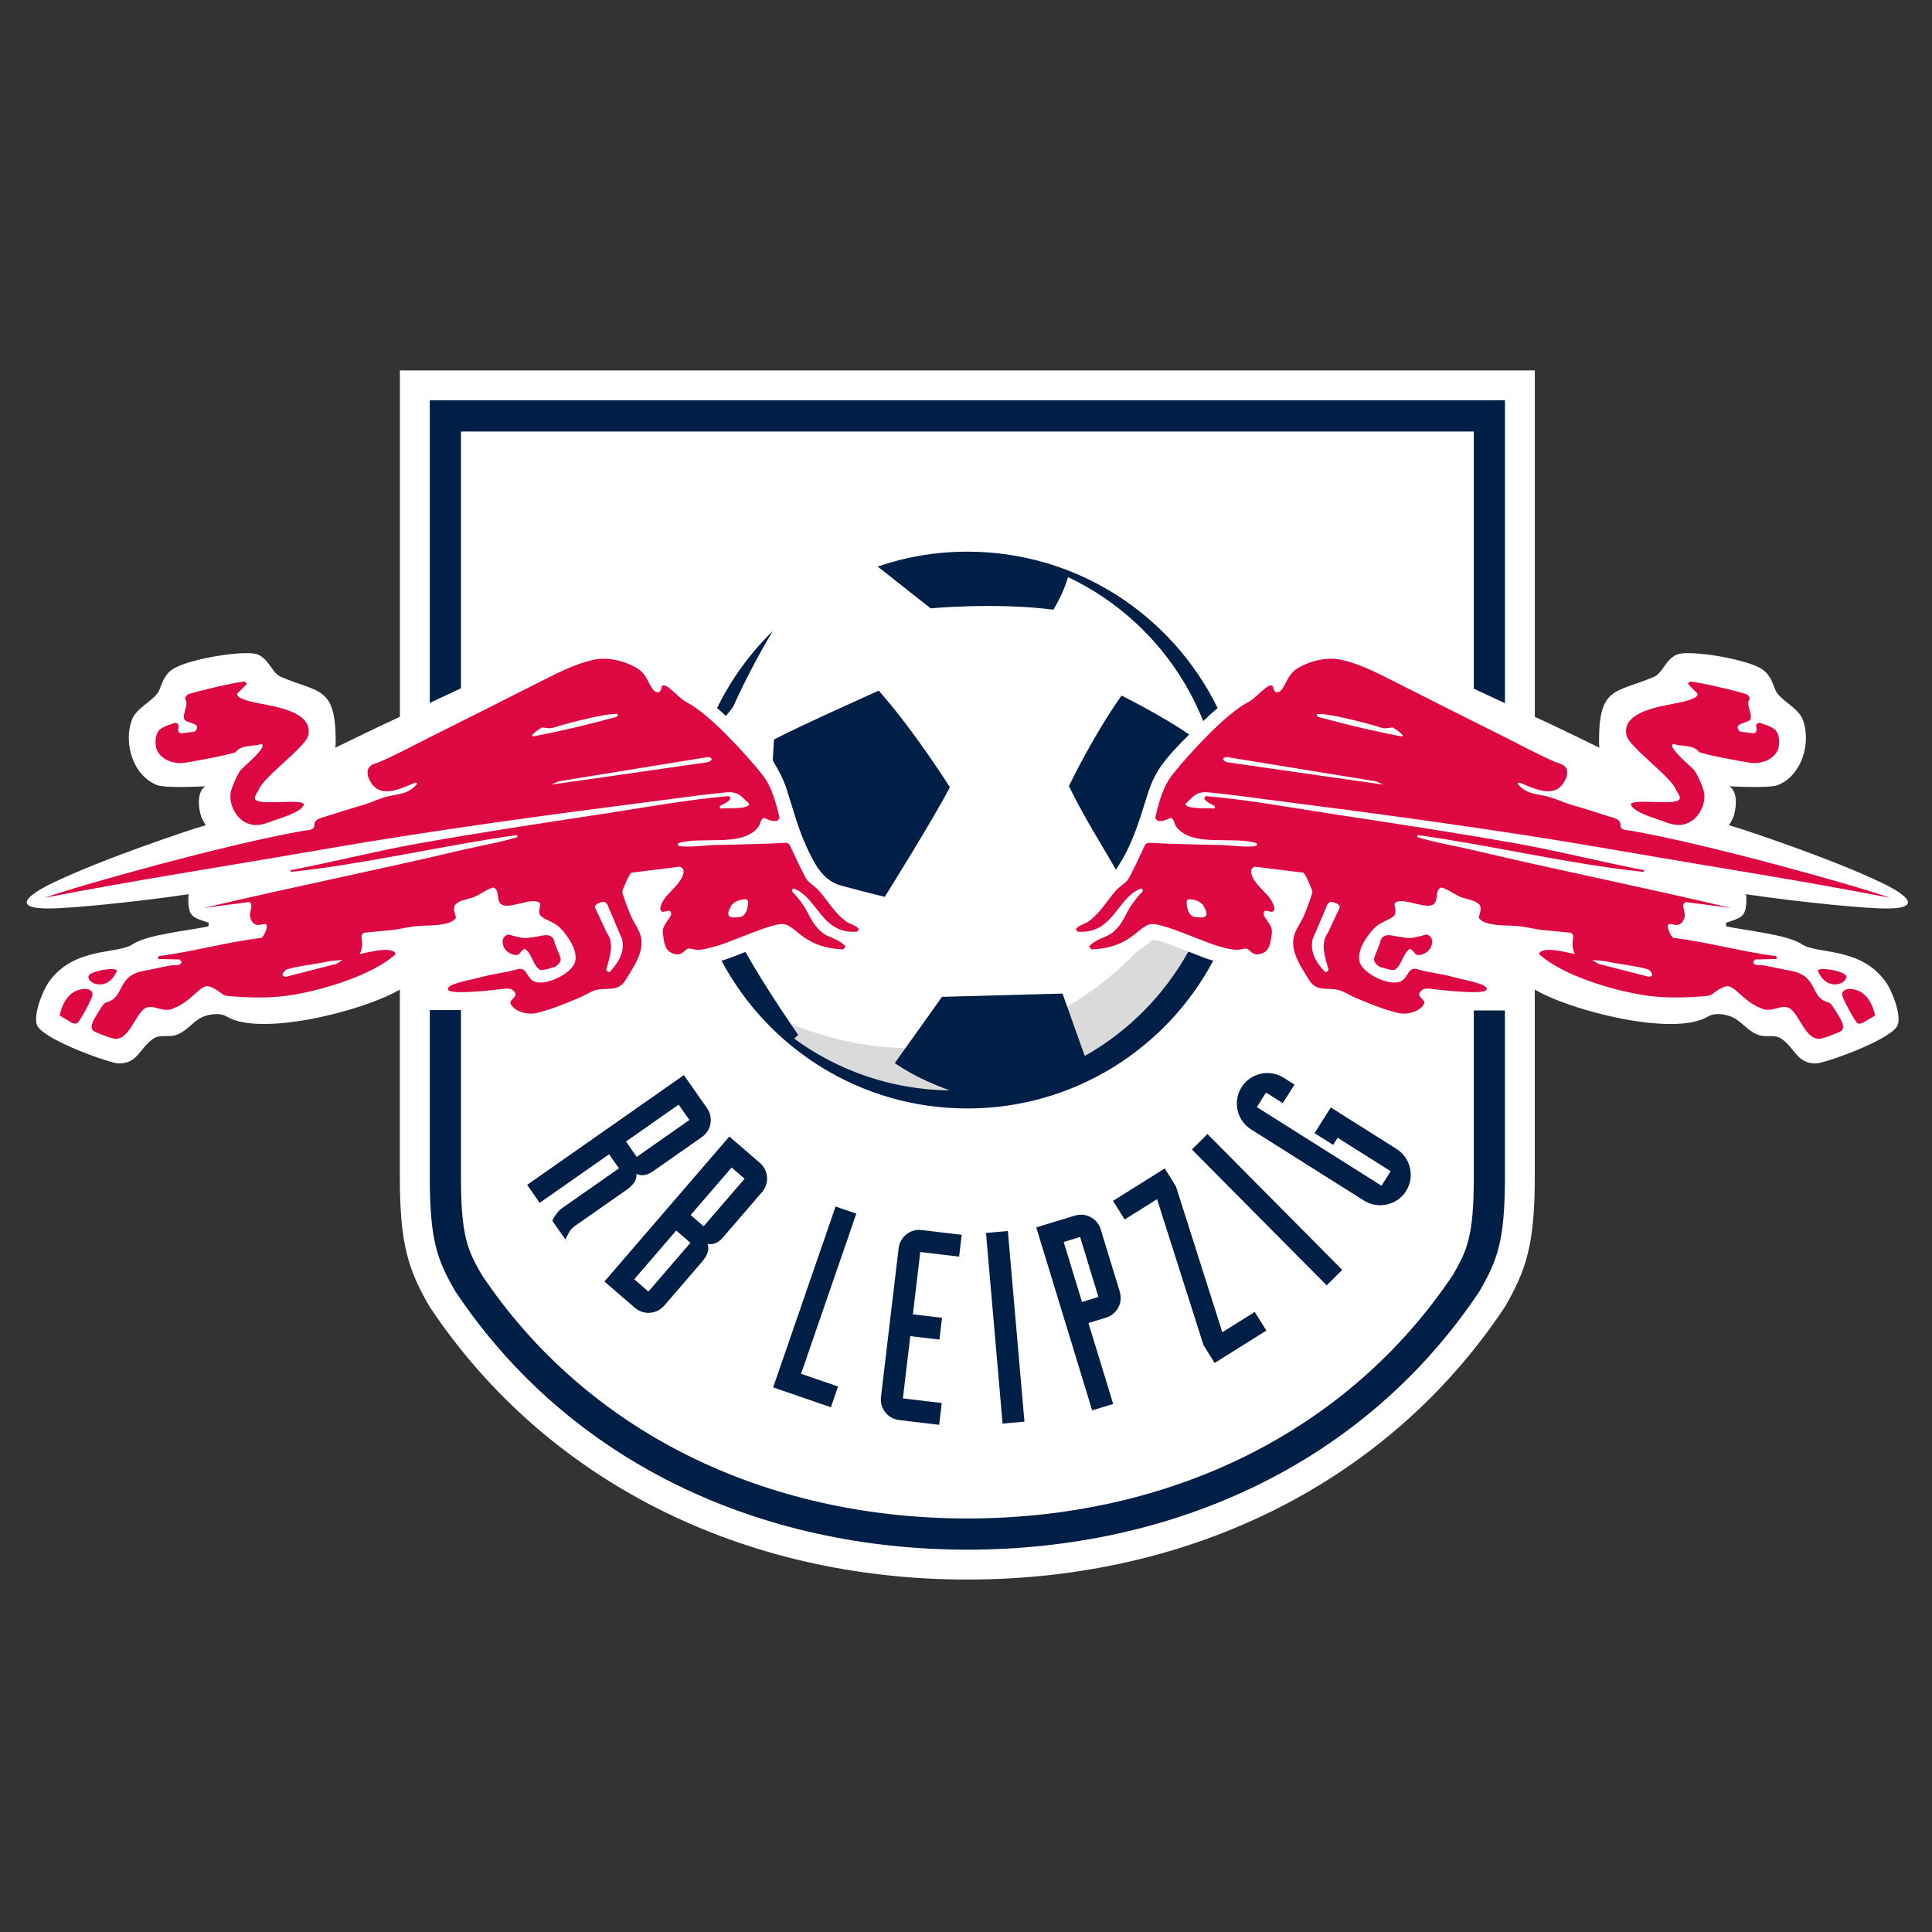 <svg width="500" height="500" viewBox="0 0 500 500" fill="none" xmlns="http://www.w3.org/2000/svg">
<rect x="0" y="0" width="500" height="500" fill="#333333" stroke="none"/>
<path d="M487.595 228.76C474.05 222.131 450.493 214.492 450.493 214.492C449.482 214.224 447.449 213.56 447.449 213.56C447.449 213.56 448.478 212.034 448.772 210.893C449.587 207.967 449.424 204.558 447.533 203.495C447.533 203.495 457.813 204.062 460.042 203.195C466.365 200.731 468.79 192.251 466.567 186.248C465.407 183.106 460.459 181.137 459.442 178.51C458.478 176.02 457.845 174.065 455.199 172.722C450.929 170.564 440.115 168.674 435.357 169.091C431.342 169.443 430.572 174.078 428.089 175.147C418.161 179.423 413.736 177.415 413.833 192.231C413.833 192.231 413.833 192.929 413.944 193.516C410.352 191.775 401.37 187.375 397.211 185.524V95.864H103.494V185.517C99.335 187.369 90.353 191.769 86.761 193.509C86.872 192.922 86.872 192.225 86.872 192.225C86.97 177.409 82.537 179.416 72.616 175.14C70.139 174.071 69.364 169.437 65.348 169.085C60.59 168.674 49.783 170.558 45.507 172.715C42.86 174.058 42.228 176.014 41.263 178.504C40.253 181.131 35.299 183.099 34.139 186.241C31.916 192.244 34.34 200.725 40.663 203.189C42.893 204.056 53.172 203.489 53.172 203.489C51.282 204.551 51.119 207.967 51.934 210.887C52.227 212.021 53.257 213.553 53.257 213.553C53.257 213.553 51.217 214.224 50.213 214.485C50.213 214.485 26.655 222.131 13.104 228.754C13.104 228.754 -3.14 236.387 17.002 234.927C17.979 234.927 33.076 233.76 48.824 231.42L48.727 232.306C48.707 237.397 49.815 237.371 54.046 238.825L53.909 239.763C48.603 240.839 38.056 241.888 34.386 244.346C30.364 247.038 19.374 244.952 12.778 253.934C11.044 256.294 8.156 263.458 9.851 265.791C12.634 269.598 28.565 275.171 30.645 275.217C35.625 275.328 36.133 271.247 39.647 268.829C41.335 267.662 43.355 268.444 45.226 267.955C48.042 267.206 49.607 264.644 52.084 263.353C53.531 262.61 56.633 261.893 58.608 263.047C67.356 268.431 94.173 261.6 103.481 256.098V304.68C103.481 321.973 105.678 328.589 110.931 337.734L111.368 338.451C141.255 383.148 191.909 408.778 250.34 408.785C308.777 408.785 359.379 383.22 389.174 338.653L389.624 337.956C394.969 328.648 397.198 321.966 397.198 304.68V256.105C406.507 261.606 433.323 268.438 442.071 263.053C444.046 261.9 447.149 262.617 448.596 263.36C451.073 264.644 452.637 267.212 455.46 267.962C457.33 268.457 459.351 267.668 461.039 268.835C464.553 271.247 465.068 275.328 470.041 275.223C472.121 275.178 488.051 269.604 490.835 265.798C492.536 263.464 489.648 256.294 487.908 253.941C481.318 244.965 470.321 247.044 466.3 244.352C462.63 241.901 452.083 240.845 446.777 239.77L446.64 238.831C450.871 237.371 451.979 237.404 451.959 232.313L451.861 231.426C467.61 233.766 482.706 234.933 483.684 234.933C503.845 236.393 487.595 228.76 487.595 228.76Z" fill="white"/>
<path d="M236.025 271.273C220.401 271.273 205.832 266.782 193.506 259.051C206.693 275.973 227.245 286.865 250.359 286.865C277.925 286.865 301.867 271.377 313.978 248.635L313.894 248.609C312.473 248.218 310.354 247.383 307.903 246.419C305.152 245.337 300.14 243.361 298.432 243.159C298.106 243.348 297.5 243.837 297.044 244.209C296.248 244.854 295.258 245.636 294.032 246.412C279.424 261.717 258.846 271.273 236.025 271.273Z" fill="#DADADA"/>
<path d="M459.774 194.708C460.641 193.424 460.654 191.052 459.983 189.663C459.207 188.073 456.835 187.597 455.335 187.043C453.458 187.447 455.544 189.09 453.927 189.8L450.297 189.331C448.015 186.971 452.787 187.297 453.054 186.032C453.445 184.201 451.718 182.513 452.852 180.713C452.656 180.277 452.389 179.814 451.907 179.638C450.036 178.967 438.857 176.294 437.312 176.405L436.843 176.946C437.293 177.565 439.176 179.279 439.261 179.436C440.004 180.785 434.985 181.75 434.151 181.926C430.135 182.773 419.393 184.064 420.971 190.4C421.707 193.385 432.384 200.966 433.681 204.251C433.962 204.962 435.357 206.441 434.425 207.08C432.462 208.417 422.581 206.63 422.046 208.162C422.6 210.229 428.48 211.793 430.39 212.53C432.645 213.39 434.737 214.035 437.11 212.869C439.77 211.565 441.497 208.045 441.015 205.131C440.786 203.795 439.346 200.523 438.525 199.415C437.749 198.385 431.257 193.242 433.075 192.551C435.265 193.248 438.257 192.623 439.802 194.702C443.889 195.862 448.263 196.573 452.448 197.329C455.133 197.818 458.19 197.068 459.774 194.708ZM370.31 245.154C370.649 244.411 370.786 243.472 370.382 242.664C370.043 242.332 369.71 241.927 369.169 241.856C367.285 242.266 365.402 243.133 363.251 242.599C361.288 242.599 358.134 240.845 357.26 243.472C356.921 245.154 355.976 246.569 355.572 248.185C355.572 249.059 356.38 249.867 357.182 250.271C358.394 250.538 359.874 251.21 360.95 251.008C362.97 249.593 362.833 247.038 364.848 245.565C365.93 245.832 366.06 247.318 367.272 247.181C368.498 247.038 369.71 246.301 370.31 245.154ZM419.354 213.879C419.7 211.976 417.555 211.669 416.258 211.252C413.149 210.242 410.059 209.264 406.917 208.371C404.616 207.713 402.296 206.487 399.982 206.011C397.061 205.405 394.754 205.346 392.714 202.778L393.183 202.504C395.947 203.606 400.386 205.979 403.28 204.056C404.649 203.137 406.083 200.686 405.431 199.017C404.942 197.759 403.397 197.59 402.335 197.127C397.804 195.152 393.359 192.72 388.933 190.511C379.572 185.85 370.232 181.144 360.904 176.411C356.66 174.26 351.843 171.783 347.183 170.766C343.383 169.939 339.061 170.988 335.75 172.983C332.471 174.958 332.549 179.605 330.098 179.11C329.746 178.719 329.453 178.236 329.492 177.695C328.501 176.125 325.405 180.537 322.902 181.796C317.309 184.605 307.499 195.334 303.464 200.432C300.915 203.645 299.898 207.758 298.96 211.663L299.501 212.399C300.726 212.693 301.854 212.191 302.93 211.663C303.946 211.923 303.855 213.208 304.409 213.944C308.49 219.439 319.33 216.245 325.261 218.246C325.346 218.611 325.261 218.937 324.857 218.983C322.204 219.322 318.684 218.768 315.96 218.696C309.689 218.533 303.412 218.455 297.141 218.109L296.398 218.513C295.818 219.798 292.37 227.189 291.822 227.789C290.981 228.715 289.743 229.425 288.85 230.423C286.419 233.141 284.652 236.432 281.601 238.551C280.689 239.183 278.851 239.535 278.44 240.565L278.909 241.106C288.178 241.862 289.117 232.137 295.323 229.947C295.662 230.012 295.792 230.377 295.72 230.69C294.182 232.228 292.52 234.444 291.555 236.4C287.931 243.74 285.349 241.504 281.869 244.88L282.41 245.689C292.663 245.389 294.534 239.62 297.878 239.157C300.733 238.753 311.429 243.766 314.962 244.743C316.735 245.232 318.482 245.838 320.353 245.806C320.979 245.793 321.82 245.46 322.361 245.486C323.736 245.532 324.003 247.976 327.008 246.562C328.814 245.708 328.931 243.133 329.159 241.38C329.433 239.274 326.819 237.475 327.008 236.335C327.269 234.718 329.296 236.882 329.759 235.461C330.039 234.607 328.99 232.886 328.482 232.235C327.132 230.507 323.319 227.554 323.84 225.038C323.893 224.797 324.61 224.269 324.851 224.302L337.294 225.847C337.725 225.899 339.621 230.312 339.647 230.755C339.68 231.426 337.868 235.976 337.496 236.876C336.453 239.346 334.641 241.145 334.667 244.007C334.7 247.514 337.066 250.779 338.839 253.687C340.795 256.913 343.93 255.375 346.779 256.307C347.945 256.698 349.203 257.5 350.351 258.015C353.962 259.592 358.01 261.235 361.843 262.167C363.941 262.675 367.194 261.971 368.433 260.016C369.339 258.582 366.282 258.152 367.631 256.581C368.348 255.746 369.241 255.799 370.251 255.909C372.409 256.151 383.483 257.493 384.644 256.248C385.035 255.831 384.448 255.271 384.109 255.101C381.874 254.026 378.425 253.504 375.968 252.82C373.002 251.979 369.925 251.77 366.953 250.864C364.424 250.088 364.587 252.676 362.781 253.823C360.063 255.564 352.769 252.096 351.882 248.974C351.035 245.975 353.766 242.182 355.715 240.167C357.247 238.577 359.118 238.349 360.63 237.136C361.588 236.367 360.904 234.848 360.897 233.845C362.39 231.974 368.009 234.953 370.31 234.32C372.8 233.63 370.942 230.331 373.074 229.679C374.951 230.207 376.424 231.563 378.256 232.235C379.612 232.73 382.004 232.984 382.897 234.184C383.607 235.142 382.877 236.465 382.695 237.475C383.353 238.72 385.445 239.111 386.73 239.294C388.802 239.594 391.051 239.47 393.163 239.698C395.262 239.92 397.374 240.519 399.44 240.708L406.441 241.38C408.129 242.188 406.031 243.635 407.582 246.894C405.92 246.653 399.082 244.613 398.3 246.894C404.336 252.52 418.031 256.496 426.146 257.656C431.113 258.367 436.367 258.204 441.347 257.793C442.097 257.734 442.762 257.611 443.211 257.22C443.224 257.252 445.877 255.01 447.305 255.238C449.254 255.564 451.529 259.299 455.583 260.85C458.347 262.408 460.967 259.71 463.118 260.922C465.752 262.408 467.394 269.904 471.586 268.724C472.433 268.483 476.077 267.225 476.572 266.736C477.954 265.602 475.621 262.617 474.421 260.622C473.991 260.009 473.698 259.553 473.189 259.423C468.313 258.178 470.614 252.618 463.646 251.294C460.511 250.708 459.735 250.447 456.587 249.86C455.74 249.697 453.817 250.121 453.719 248.902C453.699 248.902 454.24 248.315 454.24 248.315L459.82 248.185L459.69 247.448C450.753 246.327 441.992 243.785 433.056 242.729C432.384 242.338 431.537 240.272 431.641 239.639C431.908 238.01 434.483 241.041 435.813 237.821C436.589 235.957 434.724 234.36 436.217 233.447C440.141 233.949 444.065 234.444 447.989 234.998C425.807 229.705 403.43 225.266 381.254 220.006C376.45 218.865 371.529 218.109 366.796 216.643L366.868 216.108C386.436 218.846 405.809 223.572 425.455 225.658V225.188C414.589 223.115 403.84 220.352 392.961 218.39C376.75 215.476 360.408 213.045 344.126 210.548C333.501 208.918 322.7 206.937 311.984 206.018L311.645 206.754C312.362 207.634 313.365 208.045 314.337 208.573C314.474 208.788 314.487 209.075 314.271 209.244C312.903 209.101 306.808 209.492 306.801 208.038C309.07 205.887 309.624 204.766 312.916 205.079C318.046 205.555 323.215 206.311 328.325 206.956C357.756 210.731 387.401 214.674 416.642 219.739C447.481 225.077 463.796 227.463 489.14 232.339C480.529 229.249 441.706 218.37 421.883 214.954C420.977 214.785 419.797 214.935 419.354 213.879ZM412.086 248.452C413.631 248.583 414.465 248.55 416.486 248.961C419.784 249.639 423.076 249.899 426.433 250.845C426.974 251.047 427.561 251.809 427.626 252.344C427.424 252.683 426.941 252.774 426.674 252.774L413.559 249.417L412.086 248.452ZM339.706 243.068L343.337 234.529C343.474 233.923 344.08 233.317 344.686 233.388C345.494 233.656 346.505 233.793 346.772 234.731L343.676 241.393C341.518 244.222 343.07 248.12 343.813 250.942C343.741 251.346 343.337 251.555 342.998 251.62C340.853 249.456 338.898 246.432 339.706 243.068ZM312.068 237.091C311.24 237.71 309.787 237.365 308.75 237.228C307.499 236.537 307.225 235.09 307.082 233.701C307.082 233.362 307.153 233.01 307.499 232.73C308.952 232.73 310.406 233.082 311.377 234.255C311.795 235.155 312.557 236.12 312.068 237.091ZM356.198 202.218L358.003 203.052C358.003 203.052 331.376 199.284 318.521 197.4C317.98 197.335 316.312 197.172 316.592 196.227C316.924 196.025 317.329 195.888 317.733 195.96L356.198 202.218ZM363.055 190.335L362.781 190.608C355.982 189.292 349.001 187.688 342.333 185.837C341.818 185.693 340.632 185.596 340.782 184.833C343.226 184.364 354.392 187.31 357.195 188.255C358.44 188.679 359.176 188.386 360.428 188.255C361.38 188.848 362.344 189.448 363.055 190.335ZM130.323 242.664C129.919 243.472 130.056 244.417 130.395 245.154C130.995 246.295 132.207 247.038 133.419 247.175C134.632 247.312 134.762 245.825 135.844 245.558C137.858 247.038 137.728 249.593 139.742 251.001C140.818 251.203 142.297 250.532 143.51 250.264C144.312 249.86 145.12 249.052 145.12 248.179C144.716 246.569 143.771 245.154 143.432 243.466C142.565 240.839 139.403 242.592 137.441 242.592C135.29 243.127 133.413 242.26 131.523 241.849C130.995 241.921 130.662 242.332 130.323 242.664ZM221.802 241.113L222.271 240.572C221.867 239.535 220.029 239.19 219.11 238.557C216.059 236.445 214.293 233.147 211.861 230.429C210.968 229.432 209.723 228.721 208.889 227.796C208.342 227.189 204.9 219.804 204.313 218.52L203.57 218.116C197.306 218.461 191.022 218.533 184.752 218.702C182.033 218.774 178.513 219.328 175.854 218.989C175.45 218.944 175.359 218.618 175.45 218.253C181.382 216.252 192.222 219.446 196.302 213.951C196.863 213.208 196.771 211.923 197.788 211.669C198.864 212.197 199.992 212.699 201.217 212.406L201.758 211.669C200.819 207.765 199.796 203.652 197.254 200.438C193.219 195.341 183.402 184.618 177.816 181.802C175.306 180.544 172.217 176.131 171.226 177.702C171.272 178.243 170.972 178.725 170.62 179.116C168.169 179.612 168.241 174.971 164.968 172.989C161.657 170.995 157.335 169.945 153.535 170.773C148.874 171.79 144.051 174.273 139.814 176.418C130.486 181.15 121.145 185.856 111.785 190.517C107.359 192.727 102.913 195.158 98.383 197.133C97.321 197.596 95.776 197.765 95.287 199.024C94.635 200.692 96.069 203.15 97.438 204.062C100.332 205.985 104.771 203.612 107.535 202.511L108.004 202.785C105.964 205.353 103.657 205.412 100.736 206.018C98.422 206.5 96.108 207.719 93.801 208.377C90.659 209.27 87.569 210.255 84.46 211.259C83.156 211.676 81.012 211.982 81.364 213.885C80.914 214.941 79.741 214.791 78.815 214.954C58.993 218.364 20.169 229.249 11.559 232.339C36.902 227.463 53.218 225.077 84.056 219.739C113.297 214.674 142.936 210.731 172.373 206.956C177.49 206.305 182.653 205.548 187.783 205.079C191.081 204.773 191.628 205.894 193.897 208.038C193.89 209.492 187.796 209.101 186.427 209.244C186.212 209.075 186.225 208.788 186.362 208.573C187.333 208.051 188.337 207.641 189.054 206.754L188.715 206.018C177.999 206.93 167.198 208.918 156.573 210.548C140.283 213.045 123.948 215.476 107.737 218.39C96.858 220.352 86.109 223.115 75.243 225.188V225.658C94.889 223.572 114.262 218.852 133.83 216.108L133.902 216.643C129.169 218.109 124.248 218.865 119.444 220.006C97.269 225.273 74.891 229.705 52.709 234.998C56.633 234.444 60.557 233.955 64.481 233.447C65.974 234.36 64.11 235.957 64.885 237.821C66.215 241.041 68.79 238.01 69.057 239.639C69.161 240.272 68.314 242.338 67.643 242.729C58.706 243.785 49.945 246.321 41.009 247.448L40.878 248.185L46.458 248.315C46.458 248.315 46.999 248.902 46.979 248.902C46.882 250.121 44.959 249.697 44.111 249.86C40.963 250.447 40.194 250.708 37.052 251.294C30.084 252.618 32.385 258.178 27.509 259.423C27.007 259.553 26.707 260.009 26.277 260.622C25.084 262.61 22.744 265.602 24.126 266.736C24.628 267.225 28.265 268.483 29.113 268.724C33.31 269.904 34.953 262.408 37.58 260.922C39.731 259.71 42.351 262.408 45.115 260.85C49.17 259.299 51.444 255.564 53.394 255.238C54.821 255.01 57.48 257.252 57.493 257.22C57.943 257.611 58.608 257.734 59.358 257.793C64.338 258.204 69.598 258.373 74.559 257.656C82.674 256.496 96.369 252.526 102.405 246.894C101.616 244.613 94.785 246.653 93.116 246.894C94.668 243.635 92.575 242.188 94.257 241.38L101.258 240.708C103.324 240.513 105.436 239.913 107.535 239.698C109.647 239.477 111.902 239.594 113.969 239.294C115.253 239.105 117.345 238.72 118.004 237.475C117.821 236.465 117.091 235.135 117.801 234.184C118.694 232.991 121.087 232.737 122.443 232.235C124.274 231.563 125.747 230.214 127.625 229.679C129.75 230.325 127.892 233.623 130.388 234.32C132.689 234.953 138.308 231.974 139.801 233.845C139.794 234.848 139.11 236.374 140.068 237.136C141.574 238.349 143.445 238.577 144.983 240.167C146.932 242.188 149.663 245.982 148.816 248.974C147.936 252.096 140.635 255.564 137.917 253.823C136.118 252.676 136.274 250.088 133.745 250.864C130.773 251.77 127.696 251.979 124.73 252.82C122.273 253.504 118.818 254.019 116.589 255.101C116.25 255.271 115.663 255.831 116.055 256.248C117.208 257.5 128.289 256.151 130.447 255.909C131.457 255.799 132.357 255.746 133.067 256.581C134.417 258.152 131.36 258.582 132.266 260.016C133.504 261.965 136.757 262.669 138.856 262.167C142.689 261.241 146.736 259.599 150.348 258.015C151.495 257.506 152.753 256.698 153.92 256.307C156.762 255.375 159.897 256.913 161.859 253.687C163.632 250.779 165.998 247.514 166.031 244.007C166.063 241.145 164.245 239.346 163.202 236.876C162.83 235.976 161.018 231.426 161.051 230.755C161.077 230.312 162.974 225.899 163.404 225.847L175.847 224.302C176.089 224.269 176.806 224.797 176.858 225.038C177.379 227.554 173.566 230.507 172.217 232.235C171.708 232.88 170.659 234.607 170.939 235.461C171.402 236.882 173.429 234.725 173.69 236.335C173.885 237.482 171.272 239.274 171.539 241.38C171.76 243.133 171.884 245.708 173.69 246.562C176.695 247.983 176.962 245.532 178.337 245.486C178.872 245.46 179.719 245.793 180.345 245.806C182.216 245.832 183.963 245.226 185.736 244.743C189.269 243.772 199.965 238.76 202.82 239.157C206.164 239.62 208.035 245.389 218.289 245.689L218.83 244.88C215.342 241.51 212.768 243.74 209.137 236.4C208.172 234.444 206.51 232.228 204.972 230.69C204.9 230.377 205.03 230.012 205.369 229.947C211.594 232.15 212.533 241.869 221.802 241.113ZM88.619 248.452L87.146 249.424L74.031 252.781C73.763 252.781 73.281 252.683 73.079 252.35C73.144 251.809 73.731 251.053 74.272 250.851C77.629 249.906 80.927 249.639 84.219 248.967C86.24 248.55 87.074 248.583 88.619 248.452ZM160.999 243.068C161.807 246.438 159.851 249.456 157.707 251.614C157.368 251.549 156.964 251.34 156.892 250.936C157.635 248.113 159.187 244.215 157.029 241.386L153.933 234.725C154.206 233.786 155.217 233.649 156.019 233.382C156.631 233.317 157.231 233.916 157.368 234.523L160.999 243.068ZM159.923 184.827C160.073 185.589 158.887 185.693 158.372 185.83C151.703 187.682 144.722 189.285 137.924 190.602L137.65 190.328C138.36 189.442 139.325 188.842 140.27 188.242C141.522 188.373 142.258 188.666 143.503 188.242C146.313 187.304 157.479 184.357 159.923 184.827ZM182.183 197.4C169.329 199.284 142.702 203.052 142.702 203.052L144.507 202.218L182.972 195.96C183.376 195.888 183.78 196.025 184.113 196.227C184.393 197.166 182.724 197.335 182.183 197.4ZM193.623 233.701C193.48 235.09 193.206 236.543 191.954 237.228C190.918 237.365 189.464 237.71 188.637 237.091C188.148 236.126 188.91 235.155 189.327 234.255C190.292 233.082 191.746 232.73 193.206 232.73C193.551 233.004 193.623 233.356 193.623 233.701ZM79.741 190.406C81.312 184.064 70.576 182.773 66.561 181.932C65.726 181.756 60.707 180.792 61.45 179.442C61.535 179.286 63.425 177.578 63.868 176.952L63.399 176.411C61.854 176.294 50.675 178.973 48.804 179.644C48.322 179.82 48.061 180.283 47.859 180.72C48.994 182.519 47.266 184.207 47.657 186.039C47.925 187.304 52.696 186.978 50.415 189.337L46.784 189.807C45.161 189.096 47.253 187.46 45.369 187.049C43.87 187.603 41.497 188.073 40.722 189.67C40.05 191.058 40.063 193.424 40.93 194.715C42.514 197.075 45.571 197.824 48.264 197.342C52.448 196.586 56.816 195.875 60.909 194.715C62.454 192.636 65.439 193.261 67.636 192.564C69.461 193.255 62.962 198.398 62.187 199.428C61.365 200.529 59.925 203.802 59.697 205.144C59.214 208.065 60.948 211.578 63.601 212.882C65.974 214.048 68.073 213.403 70.322 212.543C72.231 211.813 78.111 210.242 78.665 208.175C78.131 206.644 68.249 208.43 66.287 207.093C65.355 206.461 66.75 204.975 67.023 204.264C68.327 200.973 79.004 193.385 79.741 190.406ZM30.26 251.197C29.921 250.134 23.285 251.314 22.92 252.598C22.386 254.482 27.9 256.959 30.26 251.197ZM15.411 262.741C15.548 262.949 16.323 263.327 16.669 263.542C18.077 264.298 19.413 265.641 20.352 264.429C20.841 263.81 23.442 259.331 23.924 257.637C24.126 256.952 23.663 255.981 22.04 255.916H21.714C17.49 256.34 16.148 259.983 15.411 262.741ZM477.785 252.598C477.413 251.314 470.777 250.134 470.445 251.197C472.805 256.959 478.319 254.482 477.785 252.598ZM476.781 257.643C477.27 259.331 479.871 263.816 480.353 264.435C481.292 265.648 482.628 264.305 484.036 263.549C484.381 263.334 485.157 262.956 485.294 262.747C484.557 259.99 483.214 256.346 478.991 255.922H478.665C477.042 255.981 476.585 256.959 476.781 257.643Z" fill="#DD0741"/>
<path d="M389.473 304.686V261.502H381.417V304.686C381.417 320.024 379.637 323.635 376.072 329.867C348.786 370.672 302.655 392.978 250.352 392.978C198.049 392.978 151.925 370.672 124.645 329.867C121.073 323.635 119.294 320.024 119.294 304.686V261.417H111.23V304.686C111.23 320.989 113.186 326.106 117.658 333.889L117.951 334.358C147.759 378.943 197.26 401.054 250.358 401.054C303.464 401.054 352.958 378.943 382.773 334.358L383.059 333.889C387.518 326.112 389.473 320.995 389.473 304.686ZM189.705 182.975C193.583 174.338 197.807 166.947 199.965 163.342C194.105 169.078 189.216 175.799 185.579 183.243C186.342 183.894 187.111 184.572 187.886 185.289C188.486 184.52 189.086 183.744 189.705 182.975ZM314.349 352.74L327.738 344.344L324.72 339.527L316.337 344.787L304.324 307.013L301.436 302.392L288.048 310.787L291.066 315.605L299.448 310.344L311.462 348.112L314.349 352.74ZM307.753 190.093C300.713 185.205 290.257 180.016 290.257 180.016C282.82 190.491 276.634 203.436 276.634 203.436C280.297 211.089 285.779 219.726 288.791 225.064C292.845 219.12 294.507 213.514 297.03 205.477C298.868 199.636 301.339 196.481 307.753 190.093ZM245.822 203.73C245.822 203.73 236.833 189.415 227.427 178.738C227.427 178.738 207.611 187.577 200.31 191.378L199.985 196.788C200.095 197.153 202.716 200.92 203.817 205.014L206.04 212.099C206.301 212.901 206.542 213.625 206.542 213.625C207.037 215.078 207.722 216.884 208.55 218.748C209.299 220.443 210.166 222.196 211.124 223.793C211.887 225.071 212.832 226.238 213.953 227.215C213.986 227.242 214.012 227.268 214.045 227.294C215.042 228.161 216.222 228.78 217.499 229.132C220.928 230.084 224.78 231.094 228.972 232.104C228.972 232.104 241.474 212.165 245.822 203.73ZM250.352 142.77C242.23 142.77 234.428 144.132 227.14 146.616L240.848 157.436C240.848 157.436 257.581 155.852 272.612 157.782C274.757 154.229 275.865 151.237 276.412 149.36C292.291 156.876 304.852 170.219 311.396 186.613C312.635 185.42 313.886 184.286 315.118 183.243C303.411 159.281 278.811 142.77 250.352 142.77ZM343.343 332.644L347.371 328.648L312.713 293.709L312.498 293.488L308.47 297.49L343.128 332.428L343.343 332.644ZM346.172 294.446L359.9 303.102L357.533 306.863L325.268 286.513L327.64 282.752L331.988 285.496L335.019 280.692L332.21 278.919C330.953 278.126 329.498 277.705 328.012 277.707C325.261 277.707 322.758 279.082 321.311 281.383C318.99 285.066 320.098 289.955 323.781 292.288L352.984 310.696C354.242 311.491 355.695 311.909 357.181 311.909C359.932 311.909 362.435 310.533 363.889 308.232C366.209 304.549 365.095 299.654 361.405 297.327L344.405 286.604L340.208 293.26L345.018 296.291L346.172 294.446ZM288.093 363.352L281.692 342.395L286.236 341.007C286.911 340.802 287.539 340.466 288.084 340.017C288.629 339.569 289.08 339.016 289.41 338.393C289.742 337.769 289.947 337.085 290.013 336.381C290.079 335.677 290.005 334.968 289.795 334.293L284.873 318.179C284.176 315.898 282.116 314.366 279.743 314.366C279.209 314.366 278.681 314.444 278.166 314.601L268.186 317.651L282.559 364.707L282.65 365.001L288.093 363.352ZM280.024 336.952L275.285 321.432L279.535 320.135L284.273 335.655L280.024 336.952ZM265.123 367.927L260.833 318.59L255.176 319.085L259.465 368.423L265.123 367.927ZM243.723 363.097L233.671 361.904L235.581 345.785L243.123 346.684L243.794 341.039L236.253 340.14L238.163 324.02L248.214 325.213L248.885 319.568L238.528 318.336C235.536 317.977 232.909 320.128 232.563 323.042L227.994 361.539C227.642 364.479 229.754 367.158 232.694 367.51L243.051 368.742L243.723 363.097ZM250.352 286.865C277.918 286.865 301.86 271.377 313.971 248.635L313.886 248.609C312.465 248.218 310.347 247.383 307.896 246.419C307.785 246.373 307.655 246.327 307.544 246.282C301.26 257.565 291.985 266.958 280.728 273.287L274.985 257.135L243.788 257.982L231.573 275.119C231.573 275.119 236.683 278.958 245.848 282.198C230.764 282.041 216.861 277.074 205.525 268.796C205.897 268.477 206.262 268.144 206.555 267.818C206.555 267.818 198.101 255.649 192.932 246.366C192.893 246.386 192.84 246.406 192.801 246.419C190.35 247.383 188.232 248.218 186.811 248.609L186.726 248.635C198.844 271.377 222.786 286.865 250.352 286.865ZM216.887 358.828L207.318 355.53L221.612 314.092L216.248 312.241L200.095 359.049L215.035 364.199L216.887 358.828ZM183.122 321.934C183.363 321.966 183.578 321.979 183.793 321.979C185.031 321.979 186.087 321.432 187.104 320.246L197.208 308.519C197.672 307.987 198.026 307.368 198.249 306.697C198.471 306.027 198.558 305.319 198.505 304.615C198.455 303.911 198.265 303.224 197.947 302.594C197.629 301.964 197.19 301.403 196.654 300.945L188.753 294.133L156.422 331.653L164.323 338.464C165.3 339.305 166.545 339.768 167.829 339.768C169.394 339.768 170.88 339.084 171.903 337.897L181.609 326.634C183.141 324.848 183.63 323.368 183.122 321.934ZM178.689 321.634L178.552 321.79L167.816 334.247L164.14 331.073L175.006 318.46L178.689 321.634ZM182.105 317.351L178.741 314.451L189.34 302.157L192.704 305.058L182.105 317.351ZM157.641 298.722L160.19 302.366L145.458 312.678C144.337 313.466 143.509 314.79 143.014 315.767L142.929 315.937L146.319 320.774L146.553 320.304C147.108 319.17 147.629 318.095 148.718 317.332L162.074 307.985C164.01 306.629 164.838 305.319 164.701 303.806C165.163 303.989 165.685 304.132 166.272 304.132C167.138 304.132 168.025 303.813 168.97 303.148L181.648 294.27C182.23 293.868 182.725 293.355 183.106 292.759C183.486 292.164 183.744 291.498 183.865 290.802C184.112 289.394 183.799 287.967 182.972 286.787L176.988 278.241L136.424 306.642L139.677 311.289L157.641 298.722ZM162.002 295.417L162.171 295.3L175.638 285.874L178.422 289.857L178.252 289.974L164.785 299.4L162.002 295.417ZM381.417 178.23L389.48 181.978V103.601H111.23V181.906L119.294 178.126V111.677H381.417V178.23Z" fill="#001F47"/>
</svg>
